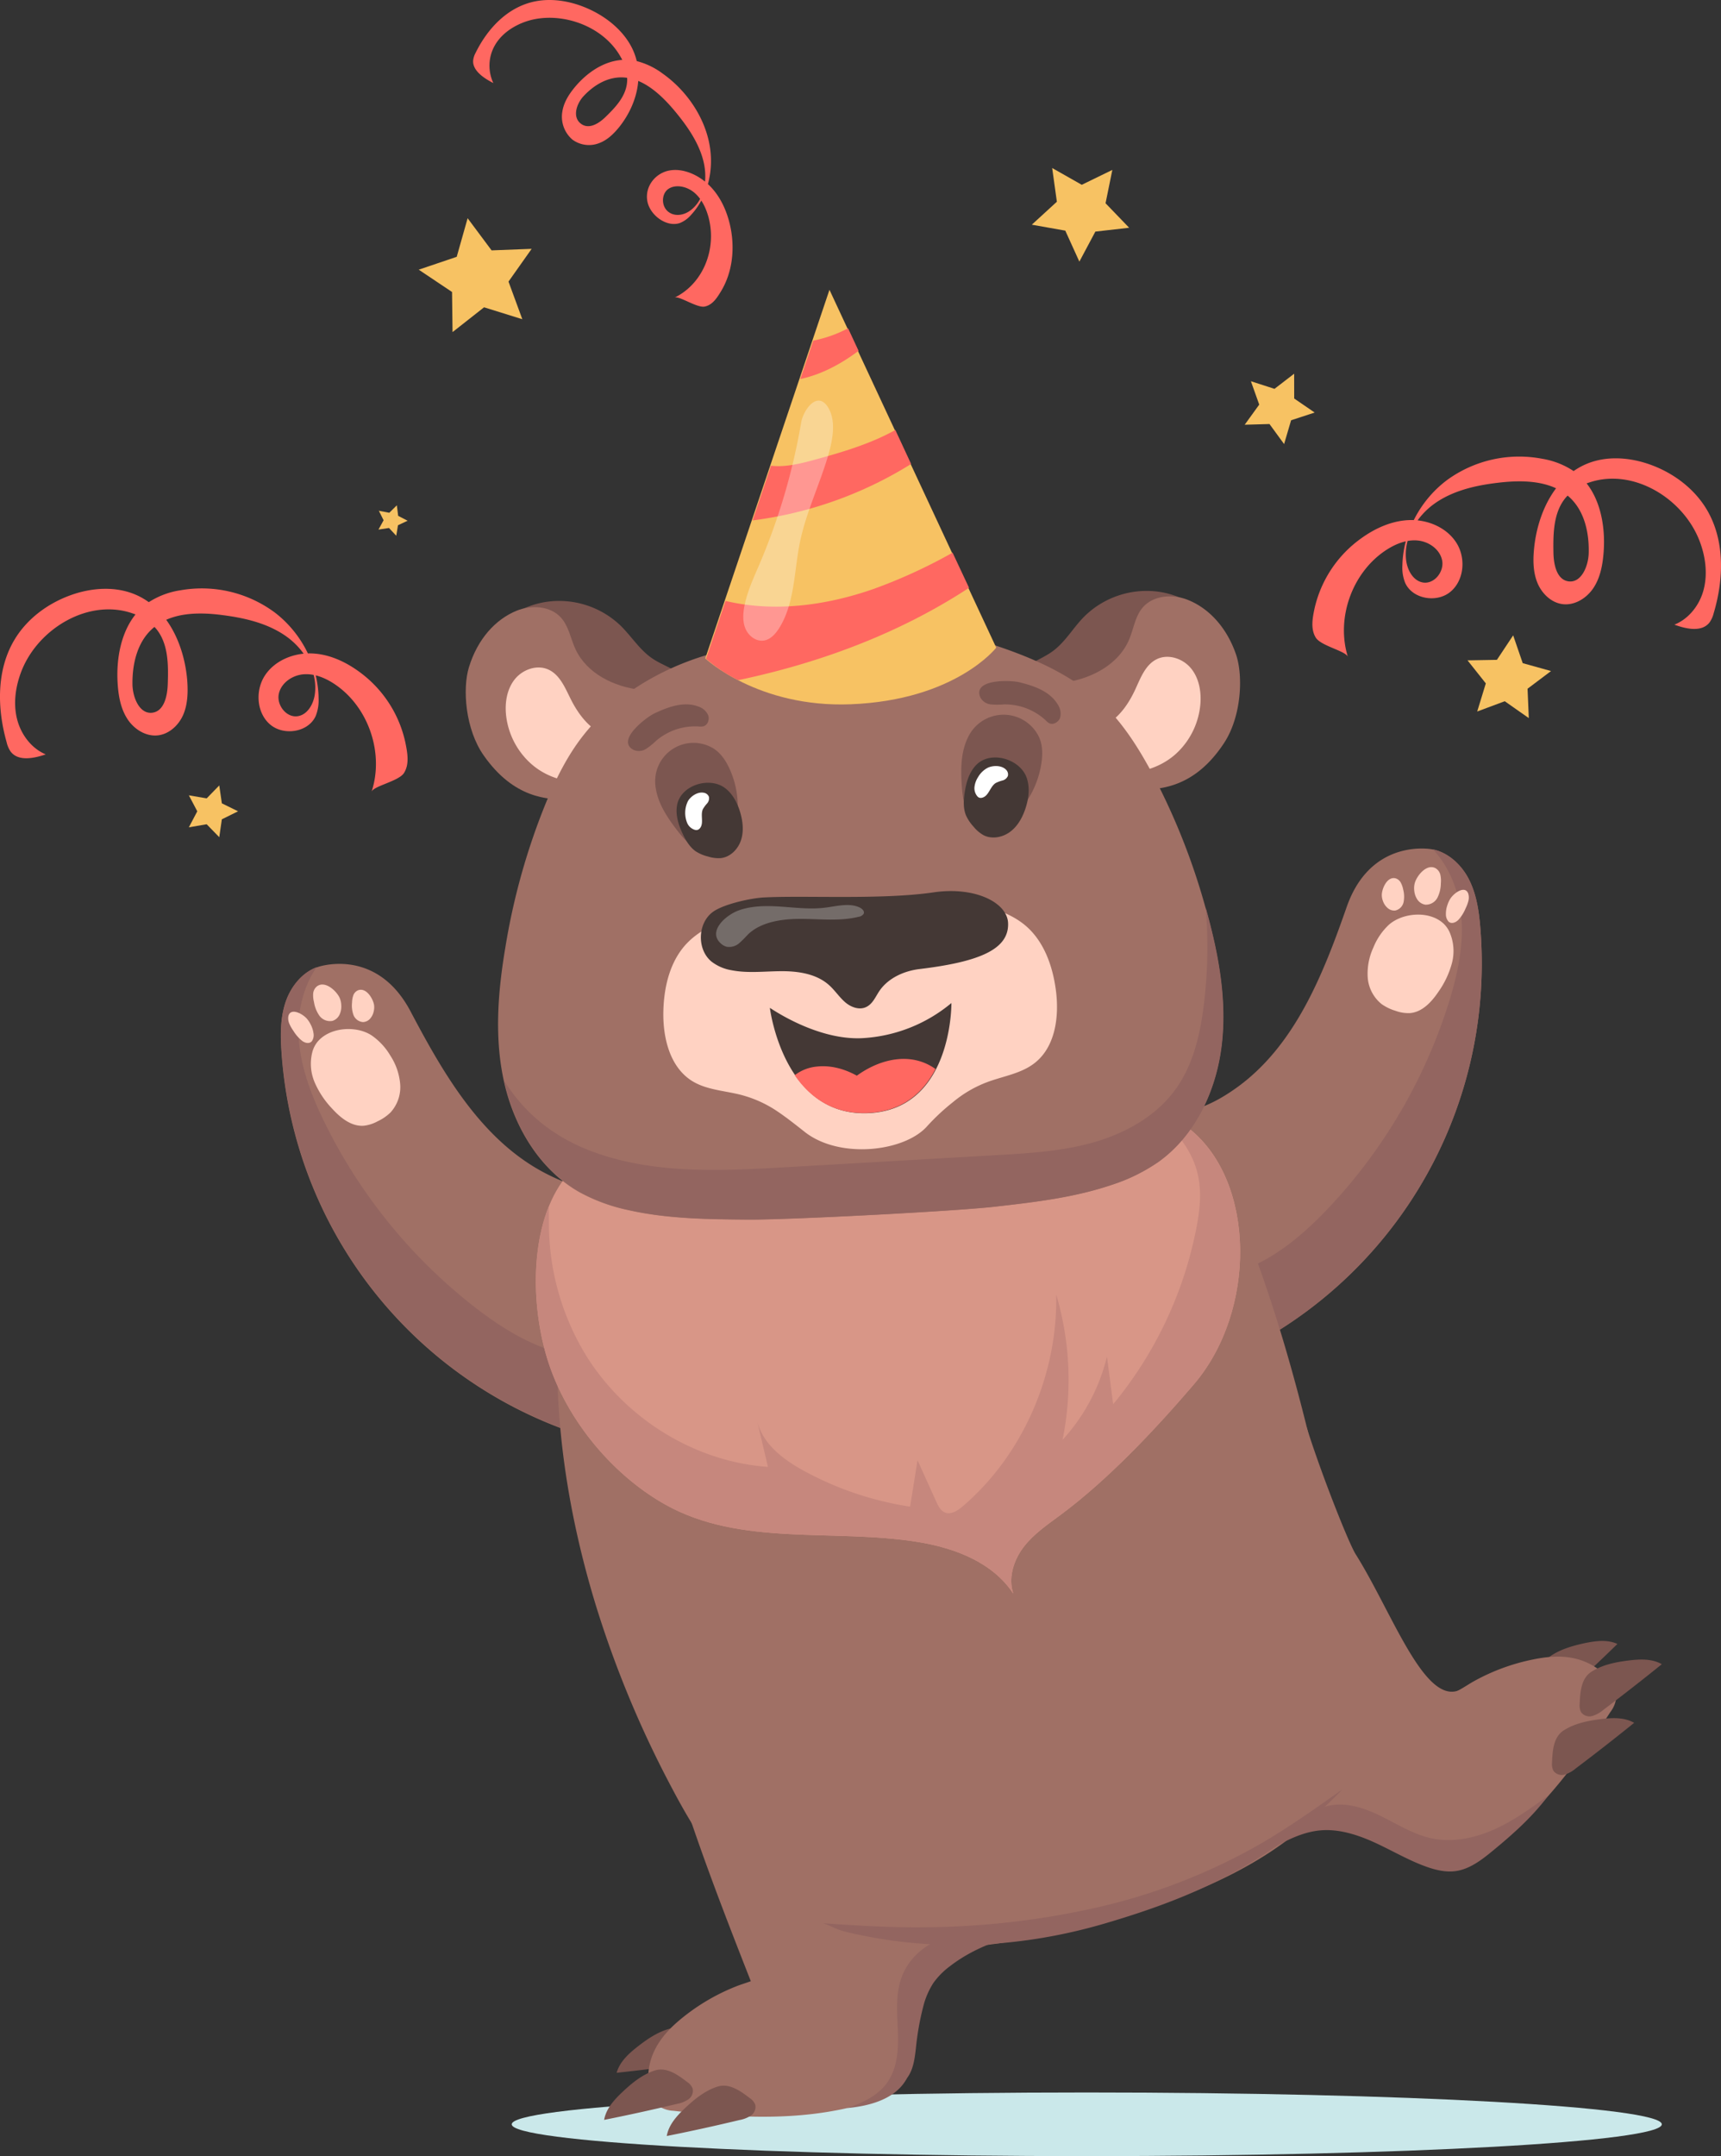 <svg xmlns="http://www.w3.org/2000/svg" viewBox="0 0 738.12 924.18"><rect x="0" y="0" width="738.12" height="924.18" fill="#333333" stroke="none"/><defs><style>.cls-1{fill:#cae8ea;}.cls-2{fill:#a07065;}.cls-3{fill:#936560;}.cls-4{fill:#ffd2c2;}.cls-5{fill:#7c5650;}.cls-6{fill:#d89687;}.cls-7{fill:#c6877d;}.cls-8{fill:#443835;}.cls-10,.cls-13,.cls-9{fill:#fff;}.cls-10{opacity:0.26;}.cls-11{fill:#ff6861;}.cls-12{fill:#f7c263;}.cls-13{opacity:0.31;}</style></defs><title>Asset 4</title><g id="Layer_2" data-name="Layer 2"><g id="Layer_2-2" data-name="Layer 2"><path class="cls-1" d="M712.74,910.54c0,7.54-110.43,13.64-246.64,13.64s-246.63-6.1-246.63-13.64S329.89,896.9,466.1,896.9,712.74,903,712.74,910.54Z"/><path class="cls-2" d="M625.32,724.67c29.77-10.18,19,31.49,17.79,46.1a38.08,38.08,0,0,1-14.66,26.86,13.24,13.24,0,0,1-6.41,3c-2.69.27-5.32-.83-7.73-2-6-3.05-12.37-5.67-17.94-9.53-34-23.66-63.65,15.3-70.64,14.08-8.07-1.4,6.52-.4,5-8.46-3.82-20.86.11-42.48,7-62.54s16.65-39,25-58.49c4.57-10.69-4.6-69.13-2.19-61.49,6.25,19.85,17.93,49.3,20.9,54C596.86,690.72,610.46,729.75,625.32,724.67Z"/><path class="cls-2" d="M176.07,433.49c-12.16-23-31.42-21.14-38.43-19.39s-12.53,8.08-15,15-2.42,14.51-1.92,21.87A185.74,185.74,0,0,0,277.41,621.88c7.64,1.19,15.59,1.88,23-.3,11.67-3.44,20.45-13.79,24.31-25.33s3.37-24.13,1.19-36.1c-2.33-12.81-6.68-25.52-14.66-35.81-9.33-12-21.67-19.26-36.41-15.89s-26.09,2-40.22-5.19C206.8,489.19,190.24,460.34,176.07,433.49Z"/><path class="cls-3" d="M122.66,429c2.25-6.35,6.93-12.13,13.17-14.45-5.63,8.1-8.13,18.47-7.81,28.44.43,13.25,5.26,26,11.07,37.88a227.42,227.42,0,0,0,61.47,77c12.64,10.18,27.27,19.81,43.47,22.92,14,2.68,16.13,16,17,29,.18,2.88.31,5.79.31,8.69a185.67,185.67,0,0,1-140.55-167.6C120.24,443.56,120.2,436,122.66,429Z"/><path class="cls-4" d="M159.41,443.82a27.48,27.48,0,0,1,8,8.64,26.44,26.44,0,0,1,4.23,12.29,16.12,16.12,0,0,1-4.14,12.07A20,20,0,0,1,162,480.6a16,16,0,0,1-5.94,1.92c-5.28.42-9.94-3.31-13.51-7.22a38.46,38.46,0,0,1-7.54-11.24,20.3,20.3,0,0,1-1-13.32,11.94,11.94,0,0,1,1.92-3.88C141.15,440.17,152.81,439.46,159.41,443.82Z"/><path class="cls-4" d="M145.71,427.8a8.65,8.65,0,0,1,.66,3.18,8,8,0,0,1-.78,4,5,5,0,0,1-3,2.6,5.61,5.61,0,0,1-5.59-2.21,14,14,0,0,1-2.34-5.87,11.59,11.59,0,0,1-.35-3.56,4.47,4.47,0,0,1,1.57-3.12C139.36,420.1,144.39,424.77,145.71,427.8Z"/><path class="cls-4" d="M160.44,430.81a7.51,7.51,0,0,1-.17,2.75,6.81,6.81,0,0,1-1.54,3.08,4.24,4.24,0,0,1-3.06,1.45,4.76,4.76,0,0,1-4.08-3.07,12,12,0,0,1-.6-5.33,9.85,9.85,0,0,1,.52-3,3.75,3.75,0,0,1,2-2.2C157,423.07,160,428,160.44,430.81Z"/><path class="cls-4" d="M131.53,436.55a11.79,11.79,0,0,1,1.72,2.59,11.37,11.37,0,0,1,1.21,3.78,4.59,4.59,0,0,1-.67,3.32c-.95,1.19-2.71,1-4.18-.07a16.6,16.6,0,0,1-3.82-4.38,16.12,16.12,0,0,1-1.7-3,5.66,5.66,0,0,1-.4-3.29C124.61,431.89,129.49,434.32,131.53,436.55Z"/><path class="cls-5" d="M273.48,877.23c-3.84,3-7.7,6.51-9,11.23q15.86-1.68,31.64-4a13.09,13.09,0,0,0,5.1-1.48,4.49,4.49,0,0,0,2.29-4.47,6.15,6.15,0,0,0-2.1-3c-3.73-3.42-8.17-7.32-13.41-6.14C282.61,870.6,277.81,873.84,273.48,877.23Z"/><path class="cls-2" d="M577.59,388.73c8.59-24.56,27.92-25.57,35.11-24.89s13.59,6.12,17.06,12.63,4.56,14,5.15,21.34A185.74,185.74,0,0,1,505.4,590.1c-7.38,2.32-15.13,4.18-22.78,3.13-12.06-1.66-22.28-10.6-27.81-21.43s-6.92-23.36-6.55-35.52c.4-13,2.81-26.23,9.17-37.59,7.43-13.28,18.56-22.28,33.63-21.14s26.1-1.94,39-11.11C555.48,448.39,567.56,417.39,577.59,388.73Z"/><path class="cls-3" d="M629.74,376.38c-3.17-5.94-8.66-11-15.18-12.33,6.77,7.18,10.79,17.05,12,27,1.55,13.16-1.33,26.46-5.31,39.1a227.49,227.49,0,0,1-49.32,85.33c-11,11.95-24,23.65-39.58,29.13-13.45,4.74-13.57,18.21-12.45,31.15.25,2.88.55,5.77,1,8.64a185.65,185.65,0,0,0,114-186.65C634.29,390.38,633.2,382.89,629.74,376.38Z"/><path class="cls-2" d="M287.92,765.94c8.25,15.64,17.51,31.12,30.81,42.93,18.79,16.68,44.41,24.71,69.86,26.16s50.94-3.21,75.75-9.31c38.07-9.36,76.89-23.15,103.91-51.2,7.23-7.51,13.64-16.24,16-26.27s.41-20.31-1.49-30.31C570.5,653.69,558.18,589,534.47,528.08c-9.69-24.91-21.58-49.59-40.49-68.69-8.44-8.53-18.28-15.87-29.45-20.53-13.74-5.72-29-7.2-44-7.22-36.72-.06-73.83,8.45-105.77,26.58-31,17.56-68.15,50.45-73.21,87.09-6.59,47.65,0,96.94,13.92,142.53A448.79,448.79,0,0,0,287.92,765.94Z"/><path class="cls-6" d="M234.07,580.16c7.42,26.55,27.69,51.48,51.14,64.67C317.8,663.16,357.56,655,394.06,661c15.47,2.57,31.65,8.63,40.54,22.08-2.3-6.75.15-14.37,4.39-19.93s10.07-9.52,15.63-13.64c20.57-15.25,40.49-36.39,57.3-56,27.14-31.62,26.68-87-1.78-109.67-23.45-18.7-49.55-33.06-78.57-38.35-32.94-6-66.71-7.52-99.75-2.87-19.69,2.77-39.26,7.8-56.84,17.28-15.24,8.22-13.3,25.32-29.56,41.49C228.6,518.18,226.39,552.71,234.07,580.16Z"/><path class="cls-7" d="M510.14,483.91a226.55,226.55,0,0,0-28-19.25c-1.33.25-2.64.54-3.95.9,15.16,9.27,31.74,20.47,35.62,38.25,1.69,7.72.67,15.77-.88,23.49a169,169,0,0,1-35.51,74.6q-1.33-10.21-2.66-20.43a81.08,81.08,0,0,1-19.05,35.71A128.75,128.75,0,0,0,453,554.89c.66,34.56-14.52,68.91-40.09,90.76-2.23,1.9-5.17,3.81-7.82,2.57-1.78-.83-2.74-2.8-3.57-4.63l-8-17.69q-1.59,9.95-3.19,19.89A138.38,138.38,0,0,1,345,630.56c-8.68-4.71-17.52-11.2-20.16-21q2.26,9.6,4.52,19.19c-31-2.14-60.83-20.32-77.85-47.51a108.46,108.46,0,0,1-16.08-55.87c0-2.53-.06-5.42,0-8.45-7.35,18.06-7.16,42.62-1.4,63.21,7.42,26.55,27.69,51.48,51.14,64.67C317.8,663.16,357.56,655,394.06,661c15.47,2.57,31.65,8.63,40.54,22.08-2.3-6.75.15-14.37,4.39-19.93s10.07-9.52,15.63-13.64c20.57-15.25,40.49-36.39,57.3-56C539.06,562,538.6,506.61,510.14,483.91Z"/><path class="cls-5" d="M496.76,253.61a38.06,38.06,0,0,0-32.15,11.08c-4.54,4.71-7.88,10.64-13.17,14.48-4.83,3.52-11.2,5.24-14.64,10.13s-2.83,12-.48,17.64a36.43,36.43,0,0,0,27.12,21.59c9.13,1.54,18.52-.53,27.22-3.68,11-4,21.68-10,28.67-19.35C535,284.48,522.14,257.18,496.76,253.61Z"/><path class="cls-2" d="M449.24,294.21c2.36-1.16,5.06-1.36,7.66-1.73,11.32-1.63,22.79-7.69,27.3-18.2,2-4.59,2.58-9.91,5.78-13.74,4.42-5.29,12.58-6,19-3.59,9,3.39,17,11.51,21.15,23.6,3.11,9.13,2.36,26.52-5.15,37.95-12.46,18.95-26.88,19.73-35.35,20.05l-4.09-4.71a23.47,23.47,0,0,1-28.88.15c-4-3.27-6.78-7.79-9.24-12.35s-4.69-9.34-4.91-14.48S444.62,296.47,449.24,294.21Z"/><path class="cls-4" d="M505.51,322a32.69,32.69,0,0,0,9.34-20.44c.4-5.39-.69-11.13-4.18-15.25s-9.74-6.15-14.58-3.75-6.9,8-9.17,12.93c-2.65,5.72-6.31,11.23-11.65,14.59-3.85,2.42-8.4,3.62-12.14,6.21s-6.62,7.47-4.8,11.64c1.22,2.81,4.2,4.44,7.13,5.31,7.68,2.28,13.52-.71,20.84-2S500.15,327.39,505.51,322Z"/><path class="cls-5" d="M233.65,258.08a38.08,38.08,0,0,1,32.49,10.07c4.68,4.57,8.2,10.39,13.61,14.07,4.95,3.36,11.36,4.87,14.95,9.65s3.21,11.88,1,17.63a36.45,36.45,0,0,1-26.43,22.42c-9.09,1.82-18.53.05-27.33-2.82-11.12-3.64-22-9.3-29.26-18.45C196.4,290.13,208.4,262.44,233.65,258.08Z"/><path class="cls-2" d="M282.42,297.17c-2.4-1.08-5.1-1.2-7.71-1.49-11.36-1.27-23-7-27.85-17.33-2.11-4.53-2.89-9.82-6.21-13.56-4.58-5.14-12.77-5.6-19.13-3-8.93,3.66-16.67,12-20.41,24.24-2.82,9.23-1.53,26.59,6.34,37.77,13,18.55,27.49,18.88,36,18.94l3.94-4.83c8.23,6.41,21,6.07,28.87-.77,3.91-3.39,6.54-8,8.85-12.62s4.4-9.49,4.45-14.63S287.11,299.29,282.42,297.17Z"/><path class="cls-4" d="M227.05,326.71a32.68,32.68,0,0,1-10-20.14c-.57-5.37.34-11.14,3.7-15.37s9.54-6.45,14.46-4.2,7.14,7.81,9.56,12.63c2.83,5.64,6.66,11,12.1,14.22,3.93,2.3,8.51,3.35,12.33,5.83s6.86,7.26,5.17,11.49c-1.14,2.84-4.06,4.56-7,5.52-7.6,2.52-13.53-.28-20.89-1.33S232.57,331.93,227.05,326.71Z"/><path class="cls-2" d="M517.42,390.47a284.75,284.75,0,0,0-24.13-60.6c-5.22-9.55-11.14-18.82-18.76-26.59-12.89-13.13-30.23-20.83-47.68-26.64-31.14-10.36-97.69-6.12-131.85,6.86C277.8,290,261.8,300.55,250.34,315c-6.77,8.52-11.69,18.36-15.9,28.4a284.68,284.68,0,0,0-17.71,62.77c-3.23,19.2-4.78,39-.45,58s15.19,37.14,32.1,46.79a76.88,76.88,0,0,0,21.18,7.77c16.66,3.75,33.9,3.91,51,4.06s88.65-3.57,105.75-5.5,34.09-3.88,50.27-9.34A76.17,76.17,0,0,0,496.82,498c15.82-11.35,24.74-30.53,27.07-49.86S522.62,409.23,517.42,390.47Z"/><path class="cls-4" d="M452.87,424.54c-1.35-10.38-5.07-21-13-27.76-5.06-4.3-11.44-6.73-17.83-8.54-16.06-4.55-95.09-.44-110.59,5.76-6.17,2.46-12.26,5.54-16.85,10.34-7.22,7.57-9.82,18.5-10.09,29-.28,11.31,2.71,24,12.31,30,6.09,3.78,13.61,4.12,20.56,5.85a50.7,50.7,0,0,1,16,7.15c4.11,2.77,8,5.87,11.87,8.92,15,11.7,43,8.41,52.58-2.74a92,92,0,0,1,10.87-10.1,50.75,50.75,0,0,1,15.2-8.77c6.74-2.45,14.19-3.56,19.85-8C452.67,448.68,454.32,435.75,452.87,424.54Z"/><path class="cls-8" d="M327.64,384.67c-5.66.3-17.37,2.87-21.93,6.23-6.57,4.85-6.87,16.08-.55,21.27a19.13,19.13,0,0,0,8.52,3.69c7.09,1.41,14.4.43,21.63.42s14.94,1.17,20.3,6c2.45,2.2,4.26,5,6.75,7.2s6.08,3.58,9.07,2.19,4.1-4.61,5.92-7.18c3.82-5.39,10.49-8.33,17-9.12,26-3.13,38.53-8.57,38-19.82-.46-8.78-14.27-15.64-31.93-13.06C378.31,385.74,345.41,383.75,327.64,384.67Z"/><path class="cls-5" d="M281.1,336.71c.72,7,4.7,13.13,8.94,18.7,2.62,3.44,5.51,6.87,9.4,8.77s9,1.91,12.12-1.09a13.49,13.49,0,0,0,3.21-5.95,39.37,39.37,0,0,0-2-27.9c-1.66-3.53-4-6.94-7.43-8.81A16.45,16.45,0,0,0,281.1,336.71Z"/><path class="cls-8" d="M290.4,345.06c-.79,4.28.64,8.67,2.52,12.59,1.33,2.79,3,5.55,5.53,7.29a17.12,17.12,0,0,0,5.21,2.19,14.67,14.67,0,0,0,5.53.68c4-.45,7.29-3.76,8.58-7.57s.86-8-.26-11.9c-1.17-4-3.18-8-6.52-10.53C304.34,332.75,292,336.47,290.4,345.06Z"/><path class="cls-9" d="M295.11,343.28a11.33,11.33,0,0,0-.29,9.68,5.26,5.26,0,0,0,3.15,2.72,2.34,2.34,0,0,0,1,.09,2.11,2.11,0,0,0,1.22-.76c1.82-2.15.09-5.62,1.27-8.18a14.09,14.09,0,0,1,1.8-2.44,3.35,3.35,0,0,0,.8-2.82,2.77,2.77,0,0,0-2.07-1.74C299.39,339.22,296.43,341.13,295.11,343.28Z"/><path class="cls-5" d="M415.41,315.56c-3.32,6.35-3.4,13.87-2.92,21,.3,4.42.84,9,3.08,12.81s6.62,6.71,11,5.91a13.92,13.92,0,0,0,6.1-3.27,40.35,40.35,0,0,0,14-25c.58-4,.51-8.2-1.37-11.73A16.85,16.85,0,0,0,415.41,315.56Z"/><path class="cls-8" d="M418.64,327.94c-3.09,3.22-4.34,7.77-4.95,12.19-.44,3.13-.59,6.42.61,9.35a17.75,17.75,0,0,0,3.21,4.81,15.24,15.24,0,0,0,4.34,3.71c3.68,1.87,8.36.9,11.61-1.63s5.27-6.37,6.5-10.31c1.28-4.11,1.79-8.62.37-12.69C437.51,325.29,424.84,321.49,418.64,327.94Z"/><path class="cls-9" d="M423.67,329.07a10.2,10.2,0,0,0-4.17,4,9.8,9.8,0,0,0-1.53,4.08,5.33,5.33,0,0,0,1.15,4.1,2.3,2.3,0,0,0,.79.63,2.18,2.18,0,0,0,1.47,0c2.76-.81,3.25-4.75,5.7-6.27a14.58,14.58,0,0,1,2.92-1.08,3.38,3.38,0,0,0,2.27-1.95,2.82,2.82,0,0,0-.78-2.65C429.63,328,426,328,423.67,329.07Z"/><path class="cls-10" d="M309.26,404.5a5.8,5.8,0,0,0,2.51,1.33,6.6,6.6,0,0,0,5.22-1.5,52.26,52.26,0,0,0,3.8-3.79c5.63-5.41,14.63-6.72,22.87-6.68s16.65,1.08,24.61-.9a3.12,3.12,0,0,0,2.14-1.26c.52-1.07-.6-2.2-1.76-2.74-4.44-2.07-9.84-.51-14.85.1-6.15.76-12.36,0-18.54-.43s-12.58-.49-18.36,1.57C311.35,392.17,303.23,399.24,309.26,404.5Z"/><path class="cls-5" d="M271.75,321.44a5.78,5.78,0,0,0,5.41-.49,30.51,30.51,0,0,0,4.39-3.56,25.74,25.74,0,0,1,18.14-6,6.42,6.42,0,0,0,1.91-.05c1.92-.46,2.81-2.93,2.12-4.78a6.93,6.93,0,0,0-4.32-3.76c-6.1-2.27-12.87.21-18.76,3C277.34,307.34,263.93,317.39,271.75,321.44Z"/><path class="cls-5" d="M420.45,298.93a5.8,5.8,0,0,0,4.5,3,31.47,31.47,0,0,0,5.66,0,25.7,25.7,0,0,1,17.85,6.8A6.07,6.07,0,0,0,450,310c1.78.85,4-.5,4.67-2.36a7,7,0,0,0-1-5.65c-3.29-5.61-10.11-8-16.43-9.54C433.69,291.53,417,290.85,420.45,298.93Z"/><path class="cls-2" d="M357.4,263.41a15.28,15.28,0,0,0-3.62-14,31.51,31.51,0,0,1,16.81,10.87c.09-3.54,2.57-6.57,5.29-8.83a33.27,33.27,0,0,1,19.81-7.61,24.07,24.07,0,0,0-5.78,23.88,13.24,13.24,0,0,1,11.27-3.62c-2.9.44-4.12,4.29-3.08,7s3.47,4.68,5.61,6.7,4.19,4.59,4,7.52c-.21,3.81-4,6.37-7.55,7.73-12.33,4.71-26.35,2.39-38.58-2.59a50.55,50.55,0,0,1-14.49-8.44c-1.5-1.32-3-3-3-5,0-3.35,5.5-3.71,7.65-5.32A15.24,15.24,0,0,0,357.4,263.41Z"/><path class="cls-2" d="M324.39,855.24c5.37,13.63,11.33,28,23.32,36.46a38.12,38.12,0,0,0,30.05,5.86,13,13,0,0,0,6.4-3c1.93-1.89,2.76-4.61,3.36-7.25,1.52-6.6,3.54-13.14,4.11-19.89,3.52-41.31,52.4-39.23,55.93-45.39,4.07-7.12-4.47,4.76-9.74-1.52-13.63-16.25-32.77-27-52.61-34.52s-40.64-12.07-61-18.1c-11.14-3.3-42.45-47.68-41.18-39.77,1.61,10.07,9.35,40.47,11.1,45.79C303.2,801.38,313.8,828.32,324.39,855.24Z"/><path class="cls-2" d="M316.18,851.24A88.15,88.15,0,0,0,293,864.61c-4.91,3.92-9.61,8.56-12.47,14.66s-3.57,14-.56,19.9a10.16,10.16,0,0,0,3.27,4,12.38,12.38,0,0,0,5.59,1.58c28.74,3.26,58.24,4.84,86.12-4.38,4-1.31,8.17-3.08,10.52-7.07,3.47-5.87,1.48-13.92-1.38-20.17-5.85-12.81-14.74-23.36-24.19-32.74a54.3,54.3,0,0,0-10.8-8.85c-7.36-4.22-14.09-2.28-15.86,7.44C331.77,847.12,322.07,849,316.18,851.24Z"/><path class="cls-3" d="M517.12,389a202.76,202.76,0,0,1-.77,41.36c-1.56,12.84-4.53,25.92-12.07,36.42-8.28,11.54-21.4,18.87-35,22.79s-28,4.76-42.13,5.57l-89.75,5.15c-27.07,1.55-54.93,3-80.61-5.72-18.58-6.31-31.54-17-40.55-31.29l.18.83c4.33,19,15.19,37.14,32.1,46.78a76.56,76.56,0,0,0,21.18,7.77c16.66,3.75,33.9,3.92,51,4.07s88.64-3.57,105.75-5.51,34.09-3.88,50.27-9.33A76.47,76.47,0,0,0,496.92,498c15.82-11.35,24.74-30.54,27.07-49.87s-1.27-38.9-6.47-57.65C517.39,390,517.25,389.51,517.12,389Z"/><path class="cls-3" d="M473.52,824.56C511.35,813.49,545,798.94,575.73,767c-12,8.47-24,17-36.73,24.24A254.43,254.43,0,0,1,470,817.71a344.62,344.62,0,0,1-74.8,8.38c-14.11.12-28.12-.75-42.19-1.71,3,.93,5.52,2.51,8.5,3.32,4,1.08,8.06,1.88,12.11,2.63a200,200,0,0,0,24,2.94,217.67,217.67,0,0,0,48.91-2.55A231.31,231.31,0,0,0,473.52,824.56Z"/><path class="cls-4" d="M595.59,396.46A27.44,27.44,0,0,0,589,406.2,26.53,26.53,0,0,0,586.6,419a16.19,16.19,0,0,0,5.89,11.33,20.27,20.27,0,0,0,6,2.92,16.06,16.06,0,0,0,6.16,1c5.28-.38,9.33-4.76,12.28-9.15a38.46,38.46,0,0,0,5.78-12.25,20.26,20.26,0,0,0-1-13.31,11.86,11.86,0,0,0-2.47-3.55C613.1,390.14,601.48,391.17,595.59,396.46Z"/><path class="cls-4" d="M606.76,378.59a8.83,8.83,0,0,0-.19,3.24,8.12,8.12,0,0,0,1.37,3.82,5.06,5.06,0,0,0,3.37,2.12,5.59,5.59,0,0,0,5.2-3,14,14,0,0,0,1.45-6.14,11.6,11.6,0,0,0-.19-3.58,4.44,4.44,0,0,0-2-2.86C611.89,370,607.61,375.39,606.76,378.59Z"/><path class="cls-4" d="M592.64,383.75a7.6,7.6,0,0,0,.58,2.7,6.87,6.87,0,0,0,2,2.82,4.26,4.26,0,0,0,3.24,1A4.73,4.73,0,0,0,602,386.6a12,12,0,0,0-.2-5.36,10,10,0,0,0-1-2.88,3.77,3.77,0,0,0-2.29-1.89C594.92,375.59,592.62,380.94,592.64,383.75Z"/><path class="cls-4" d="M622.08,385.13a11.75,11.75,0,0,0-1.31,2.82,11.27,11.27,0,0,0-.64,3.92,4.67,4.67,0,0,0,1.16,3.18c1.12,1,2.83.54,4.12-.69a16.48,16.48,0,0,0,3.13-4.91,16.26,16.26,0,0,0,1.23-3.25,5.68,5.68,0,0,0-.1-3.31C628.24,379.49,623.77,382.62,622.08,385.13Z"/><path class="cls-5" d="M293.85,903.56c-3.55,3.34-7.07,7.19-7.88,12q15.63-3.12,31.14-6.84a13,13,0,0,0,4.95-1.93,4.5,4.5,0,0,0,1.86-4.67,6.1,6.1,0,0,0-2.37-2.82c-4-3.07-8.8-6.54-13.91-4.89C302.34,896.13,297.85,899.79,293.85,903.56Z"/><path class="cls-5" d="M267,896.65c-3.55,3.34-7.07,7.2-7.89,12q15.65-3.13,31.15-6.84a13,13,0,0,0,4.94-1.94,4.48,4.48,0,0,0,1.87-4.66,6.11,6.11,0,0,0-2.37-2.82c-4-3.07-8.81-6.55-13.91-4.9C275.43,889.22,271,892.89,267,896.65Z"/><path class="cls-5" d="M679.34,704.37c4.76-1,9.93-1.76,14.35.28q-11.4,11.13-23.23,21.83a13.17,13.17,0,0,1-4.4,3,4.49,4.49,0,0,1-4.9-1.1,6.19,6.19,0,0,1-1-3.54c-.25-5.06-.42-11,3.82-14.25C668.41,707.18,674,705.55,679.34,704.37Z"/><path class="cls-2" d="M632.08,720.66a88,88,0,0,1,25.07-9.29c6.16-1.28,12.73-2,19.26-.25s13,6.15,15.67,12.26a10.27,10.27,0,0,1,1,5.06,12.36,12.36,0,0,1-2.35,5.31c-15.83,24.2-33.44,47.93-58.33,63.5-3.54,2.22-7.59,4.33-12.16,3.59-6.73-1.08-11.66-7.75-14.65-13.93-6.13-12.69-8.58-26.25-9.77-39.53a54.75,54.75,0,0,1,.08-14c1.45-8.36,7.24-12.3,15.86-7.46C619,730,626.58,723.75,632.08,720.66Z"/><path class="cls-5" d="M686.61,736.86c4.84-.6,10-.85,14.27,1.59q-12.37,10-25.14,19.62a13.07,13.07,0,0,1-4.65,2.57,4.5,4.5,0,0,1-4.78-1.54,6.16,6.16,0,0,1-.66-3.63c.21-5.05.58-11,5.11-13.83C675.47,738.65,681.16,737.54,686.61,736.86Z"/><path class="cls-5" d="M698.46,711.74c4.84-.6,10.06-.85,14.28,1.59q-12.39,10-25.14,19.62a13.15,13.15,0,0,1-4.65,2.57,4.49,4.49,0,0,1-4.78-1.54,6.16,6.16,0,0,1-.66-3.63c.21-5.05.58-11,5.11-13.83C687.33,713.53,693,712.42,698.46,711.74Z"/><path class="cls-8" d="M330.19,432c.72.4,20,13.85,39.42,13a65.23,65.23,0,0,0,38.44-15.07s.59,47.16-37.43,47.24C335.7,477.16,330.19,432,330.19,432Z"/><path class="cls-11" d="M370.43,477.09c16.42,0,25.63-8.86,30.81-18.87a22.87,22.87,0,0,0-10.57-4.15c-8.2-1-16.47,2.15-23.18,7-5.2-2.88-11.2-4.57-17.1-3.91a18.25,18.25,0,0,0-9.55,3.72C346.92,469.69,356.25,477.12,370.43,477.09Z"/><path class="cls-12" d="M302.48,282.22l53.27-158,71.53,153.39s-17.43,22.49-62.42,24.26C325,303.43,302.48,282.22,302.48,282.22Z"/><path class="cls-11" d="M343.23,162.47c8.91-1.88,17.41-6.38,25-12.1l-4.5-9.66c-1,.53-2,1-3,1.48A55,55,0,0,1,348.8,146Z"/><path class="cls-11" d="M384,184.31c-10.52,5.89-22.66,9.48-34.4,12.7-6.17,1.68-12.66,3.34-18.93,2.62l-7.9,23.44a169,169,0,0,0,68-24.19Z"/><path class="cls-11" d="M408.55,236.89a222.31,222.31,0,0,1-33.87,15.55c-20.32,7.11-42.67,10.1-63.51,5.13l-8.36,24.8a66.94,66.94,0,0,0,13.8,9.17c35.11-7.38,69.27-20.1,99-39.59Z"/><path class="cls-13" d="M343.6,181.19A270.49,270.49,0,0,1,325.66,242c-2.52,5.89-5.27,11.77-6.44,18.07-.59,3.22-.74,6.66.61,9.64s4.5,5.33,7.74,4.85c2.86-.41,5-2.8,6.56-5.25,6.76-10.71,6.39-24.23,8.9-36.63,2.55-12.55,8.17-24.24,11.88-36.5,1.91-6.32,4-15.11.41-21.28C350.72,167,344.55,175.61,343.6,181.19Z"/><path class="cls-3" d="M386.12,849.28c-2.08,7.11-1.25,14.69-1,22.1s-.33,15.3-4.64,21.33c-4,5.6-10.62,8.69-17.15,10.88,21-1.94,24.64-11.36,25.94-13.21,2.53-3.59,3.05-8.18,3.56-12.54a116.64,116.64,0,0,1,3.2-18,33.66,33.66,0,0,1,4.29-9.89,32.6,32.6,0,0,1,7.15-7.21c11.14-8.59,25-13,38.81-15.49a356.31,356.31,0,0,1-38.92,2.09c.3.06.61.16.88.23C398,832.14,389.18,838.81,386.12,849.28Z"/><path class="cls-3" d="M544.22,793.1c6.9-4,14.19-7.85,22.13-8.55s16.08,1.93,23.45,5.32,14.38,7.57,22,10.28c4,1.42,8.28,2.43,12.49,1.86,6-.83,11.08-4.72,15.77-8.57,8.71-7.16,17.24-14.71,23.95-23.77-7.42,5.39-14.91,10.81-23.29,14.54s-17.83,5.66-26.8,3.74c-8-1.72-15-6.33-22.42-9.89s-15.94-6.13-23.68-3.47a37.8,37.8,0,0,0-8.6,4.74l-36.5,24.4c1.24-.83,4.12-.83,5.62-1.34A20.05,20.05,0,0,0,533,800.1C536.7,797.67,540.4,795.31,544.22,793.1Z"/><polygon class="cls-12" points="550.74 190.34 544.47 181.75 533.84 182.05 540.07 173.43 536.5 163.41 546.62 166.67 555.05 160.18 555.07 170.82 563.85 176.83 553.74 180.14 550.74 190.34"/><polygon class="cls-12" points="462.93 112.14 456.89 98.86 442.53 96.31 453.28 86.47 451.27 72.02 463.96 79.21 477.07 72.83 474.16 87.12 484.28 97.62 469.79 99.27 462.93 112.14"/><polygon class="cls-12" points="174.81 223.2 170.69 225.14 169.95 229.64 166.83 226.31 162.32 227 164.52 223 162.48 218.93 166.96 219.79 170.2 216.59 170.77 221.11 174.81 223.2"/><polygon class="cls-12" points="224.02 136.83 207.61 131.72 194.09 142.35 193.88 125.16 179.59 115.59 195.88 110.08 200.56 93.54 210.84 107.32 228.02 106.66 218.09 120.7 224.02 136.83"/><polygon class="cls-12" points="102.1 347.75 95.15 351.18 94.04 358.85 88.64 353.3 81 354.61 84.61 347.75 81 340.9 88.64 342.21 94.04 336.66 95.15 344.33 102.1 347.75"/><polygon class="cls-12" points="655.69 307.8 645.37 300.57 633.56 304.97 637.25 292.92 629.41 283.05 642.01 282.83 648.98 272.33 653.08 284.25 665.22 287.63 655.15 295.21 655.69 307.8"/><path class="cls-11" d="M583.79,230.76c6.21-4.49,13.57-7.75,21.24-7.85s15.62,3.36,19.68,9.87,3.26,16-2.66,20.9-16.43,3.07-19.45-4a17.81,17.81,0,0,1-1.12-7.57c.37-14.24,7.87-28,19.33-36.48a52.56,52.56,0,0,1,40.56-9,34.36,34.36,0,0,1,13.93,5.55c10.49,7.6,13.51,22.1,12.44,35-.43,5.22-1.46,10.57-4.38,14.92s-8.06,7.53-13.26,6.84c-4.9-.66-8.9-4.62-10.75-9.2s-1.89-9.7-1.4-14.62c1.45-14.75,8.56-30.22,22.16-36.12,8.91-3.88,19.34-3,28.43.43,9.62,3.63,18.28,10.21,23.52,19.06,7.76,13.12,7.29,29.72,2.93,44.32a11.86,11.86,0,0,1-1.75,3.94c-3.29,4.32-10,2.88-15.11,1,6.38-2.56,11-8.66,12.63-15.33s.7-13.79-1.71-20.23c-6.95-18.54-28.56-31.72-47.33-25.41a22.62,22.62,0,0,0-10.07,6.38c-5.39,6.28-5.54,15.37-5.4,23.65.08,5,1.32,11.51,6.29,12.35,5.6.94,8.69-6.4,8.84-12.08.23-8.59-1.75-17.8-8-23.72-7.73-7.35-19.67-7.71-30.27-6.51-9.64,1.09-19.46,3.22-27.44,8.72s-13.8,15-12.58,24.64c.53,4.21,3,8.74,7.17,9.46,4.82.83,9.17-4.57,8.27-9.38s-5.71-8.19-10.58-8.62-9.66,1.58-13.73,4.29c-14.38,9.6-21.28,29.11-16.12,45.62-.79-2.54-11.59-4.69-13.79-8.29-2.31-3.78-1.35-8.56-.47-12.68A50.68,50.68,0,0,1,583.79,230.76Z"/><path class="cls-11" d="M154.5,288.26c-6.14-4.59-13.45-8-21.11-8.19s-15.67,3.12-19.83,9.56-3.51,16,2.33,20.94,16.37,3.33,19.51-3.67a18.13,18.13,0,0,0,1.24-7.56c-.15-14.24-7.44-28.13-18.76-36.78A52.59,52.59,0,0,0,77.47,253a34.56,34.56,0,0,0-14,5.33c-10.61,7.43-13.86,21.88-13,34.81.35,5.23,1.3,10.59,4.15,15s7.94,7.66,13.15,7.05c4.91-.58,9-4.48,10.89-9s2-9.66,1.64-14.59c-1.23-14.77-8.09-30.35-21.6-36.47-8.85-4-19.29-3.31-28.44,0-9.67,3.49-18.43,9.92-23.81,18.69-8,13-7.76,29.61-3.62,44.27a11.89,11.89,0,0,0,1.69,4c3.22,4.37,10,3,15.09,1.26-6.34-2.66-10.82-8.84-12.39-15.53s-.49-13.8,2-20.2c7.24-18.43,29.06-31.27,47.73-24.67a22.62,22.62,0,0,1,10,6.54c5.29,6.37,5.29,15.46,5,23.73-.16,5-1.5,11.49-6.48,12.25-5.62.85-8.6-6.54-8.66-12.22-.09-8.59,2-17.77,8.35-23.59,7.84-7.23,19.78-7.4,30.36-6,9.62,1.24,19.41,3.52,27.31,9.15s13.55,15.23,12.19,24.83c-.6,4.2-3.13,8.69-7.32,9.34-4.83.75-9.1-4.71-8.13-9.5s5.84-8.11,10.72-8.46,9.63,1.73,13.66,4.51c14.23,9.82,20.82,29.44,15.4,45.86.83-2.52,11.67-4.5,13.92-8.07,2.37-3.74,1.49-8.53.67-12.67A50.67,50.67,0,0,0,154.5,288.26Z"/><path class="cls-11" d="M313.14,96.67c-1.38-6.17-4.12-12.37-8.73-17S293.1,72,287.15,73.07,276.6,79.75,277.6,86s8.35,11.56,14,9.59a12.36,12.36,0,0,0,4.73-3.41c7.39-7.91,10.19-19.86,7.74-31.34s-9.95-22.3-19.89-29.32a31.71,31.71,0,0,0-11.45-5.42c-10.45-2.23-20,3.77-26.29,11.38-2.53,3.08-4.76,6.59-5.31,10.7a12.9,12.9,0,0,0,4.41,11.69A12,12,0,0,0,257,61.34c3.58-1.35,6.33-4.09,8.67-7,7-8.83,10.95-21.47,5.82-32.86C268.11,14,261.3,8.15,253.92,4.52,246.12.67,237.34-1,229.42.61,217.68,3,209.08,12.24,203.93,22.75a8.63,8.63,0,0,0-1,3.18c-.3,4.32,4.56,7.6,8.66,9.67a17.54,17.54,0,0,1,.5-15.89c2.54-4.61,6.95-7.87,11.86-9.88,14.14-5.81,34.35.12,42.4,14.85A19.74,19.74,0,0,1,269,34.2c-.08,6.64-4.85,11.63-9.36,16-2.74,2.67-7,5.42-10.43,2.87-3.92-2.88-1.87-8.7,1.07-11.85,4.46-4.78,10.58-8.55,17.54-8,8.64.7,16.09,7.71,21.91,14.76,5.28,6.4,10.12,13.47,12,21.26s.37,16.42-5.52,20.88c-2.57,2-6.49,2.91-9.42.78-3.37-2.46-3.14-8,0-10s7.87-1,11.06,1.73,5,6.68,6.06,10.6c3.63,13.86-2.61,28.54-14.58,34.33,1.84-.89,9.57,4.47,12.83,3.86,3.43-.65,5.4-3.81,7.07-6.56C314.12,116.84,315.33,106.47,313.14,96.67Z"/></g></g></svg>